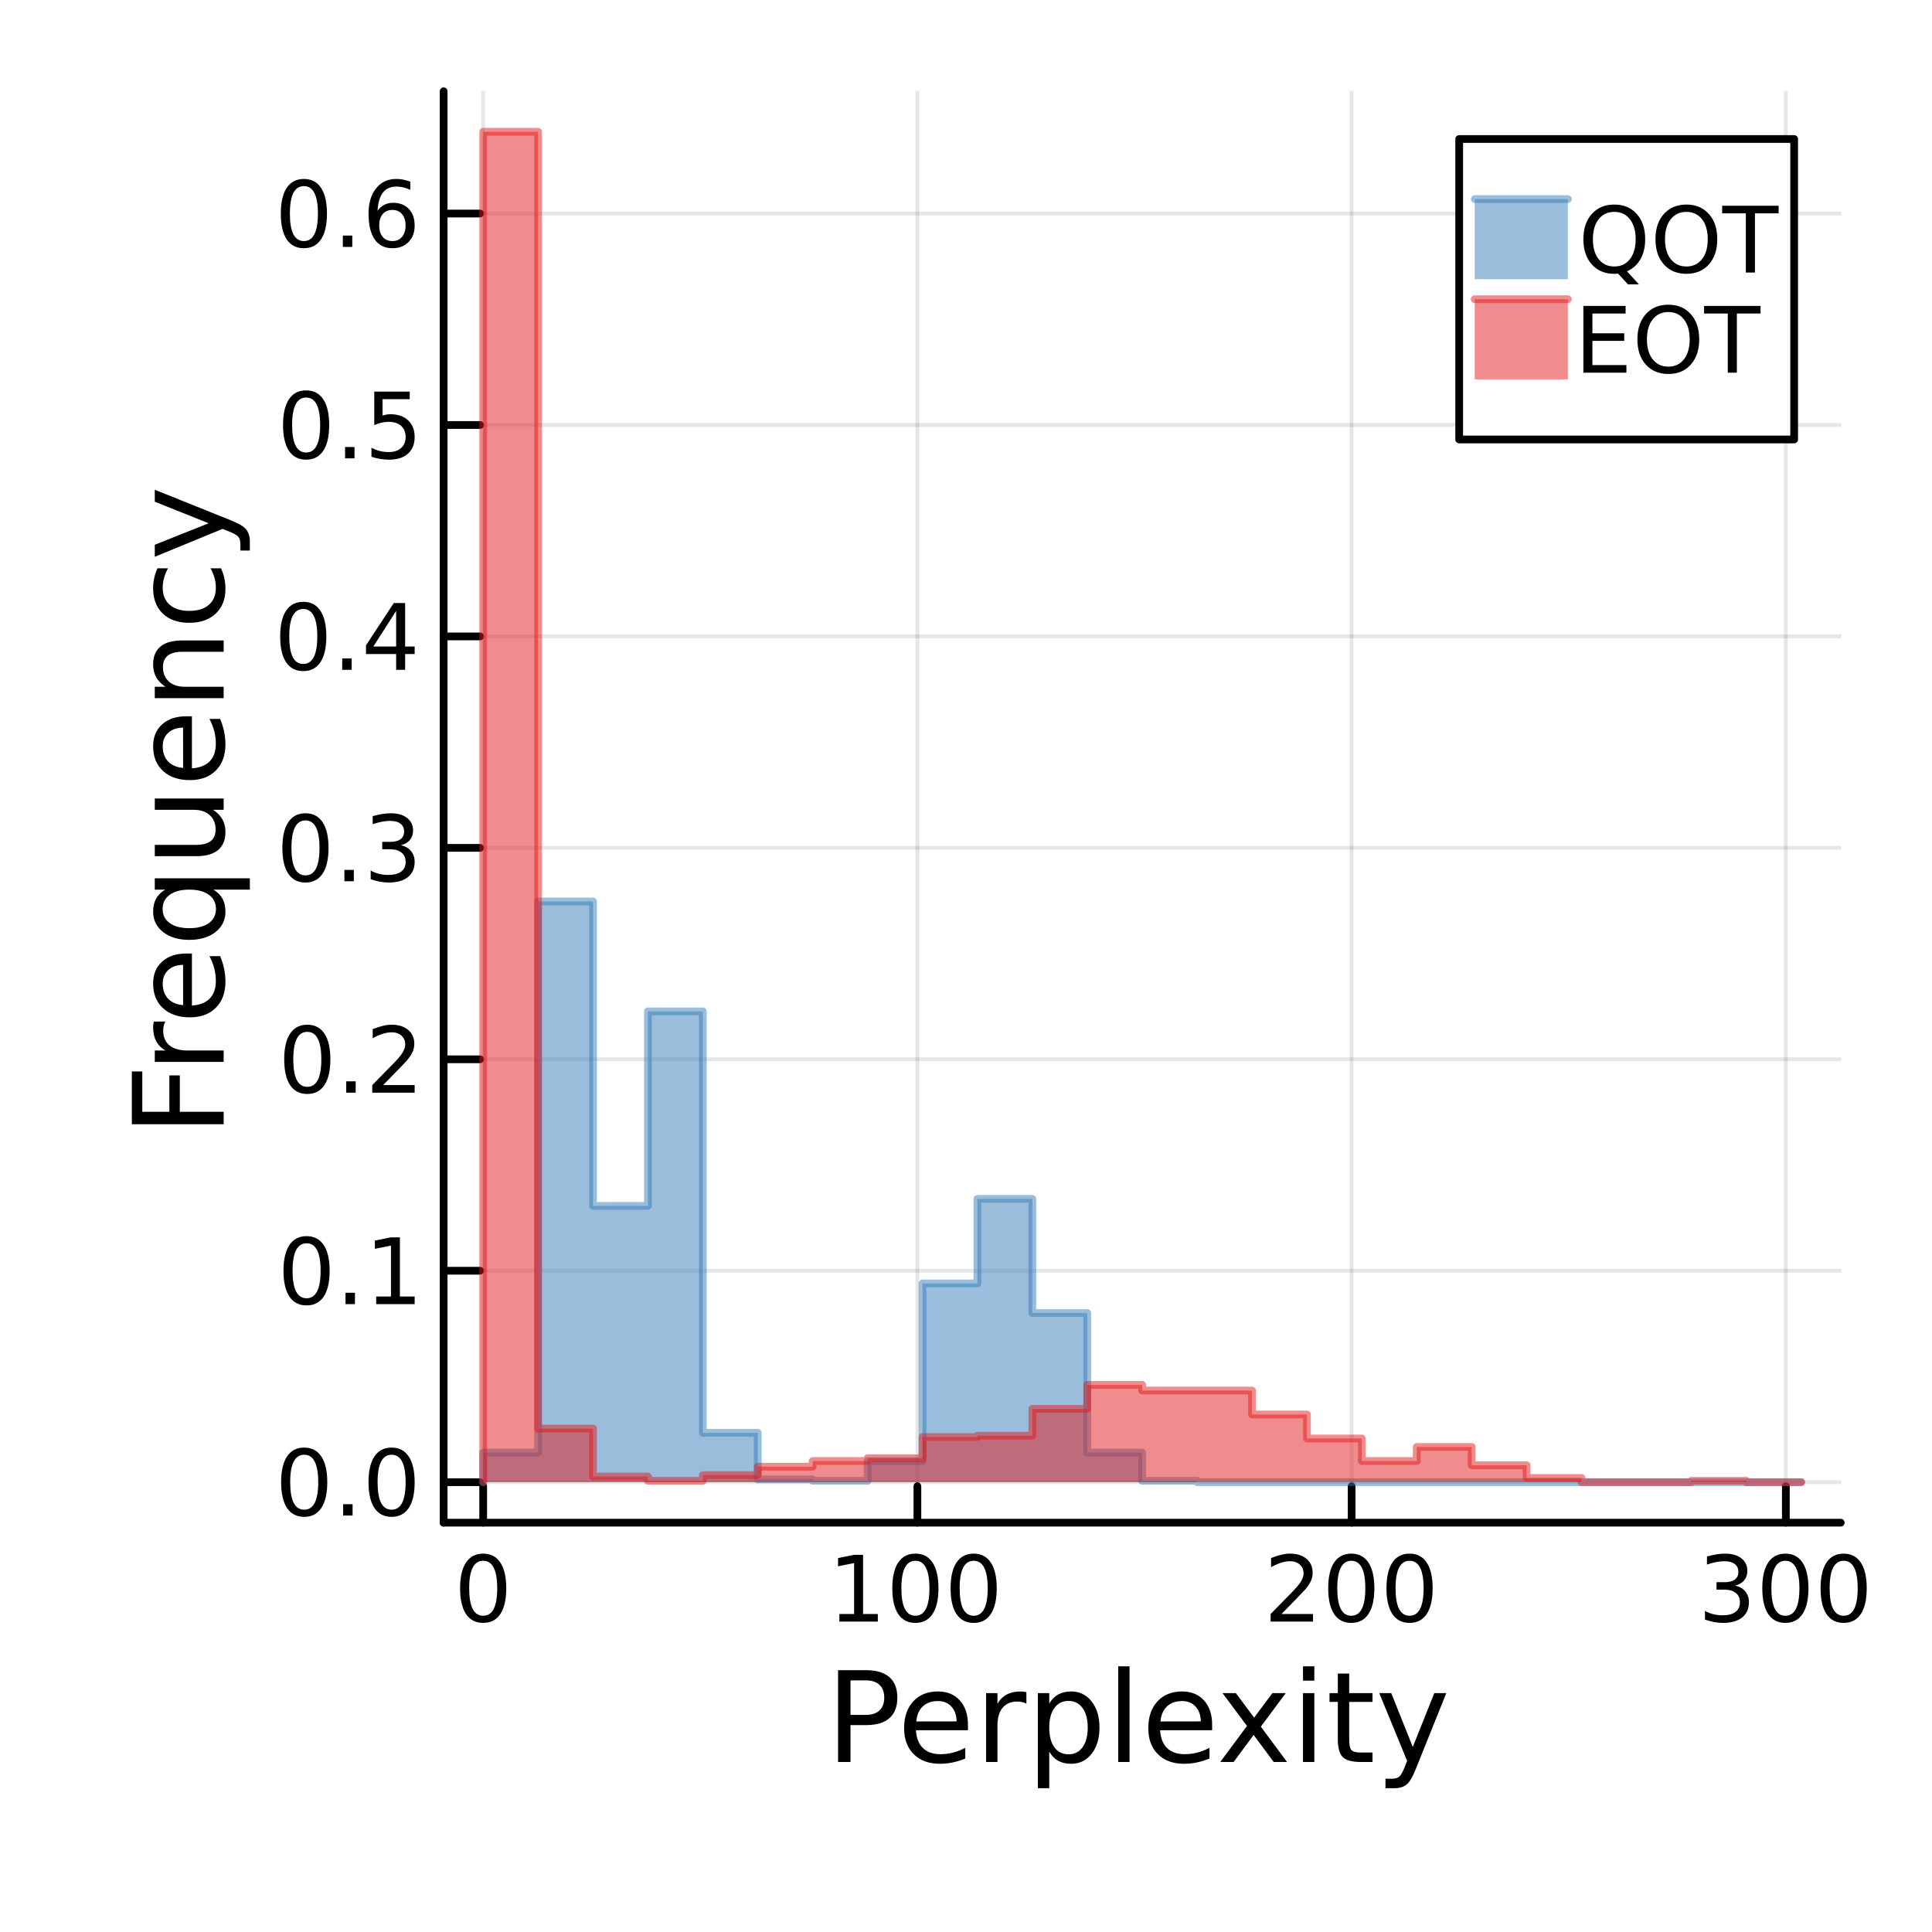 <?xml version="1.0" encoding="utf-8"?>
<svg xmlns="http://www.w3.org/2000/svg" xmlns:xlink="http://www.w3.org/1999/xlink" width="250" height="250" viewBox="0 0 1000 1000">
<rect x="0" y="0" width="1000" height="1000" fill="#333333" stroke="none"/>
<defs>
  <clipPath id="clip730">
    <rect x="0" y="0" width="1000" height="1000"/>
  </clipPath>
</defs>
<path clip-path="url(#clip730)" d="M0 1000 L1000 1000 L1000 0 L0 0  Z" fill="#ffffff" fill-rule="evenodd" fill-opacity="1"/>
<defs>
  <clipPath id="clip731">
    <rect x="200" y="100" width="701" height="701"/>
  </clipPath>
</defs>
<path clip-path="url(#clip730)" d="M229.626 788.14 L952.756 788.14 L952.756 47.244 L229.626 47.244  Z" fill="#ffffff" fill-rule="evenodd" fill-opacity="1"/>
<defs>
  <clipPath id="clip732">
    <rect x="229" y="47" width="724" height="742"/>
  </clipPath>
</defs>
<polyline clip-path="url(#clip732)" style="stroke:#000000; stroke-linecap:round; stroke-linejoin:round; stroke-width:2; stroke-opacity:0.1; fill:none" points="250.092,788.14 250.092,47.244 "/>
<polyline clip-path="url(#clip732)" style="stroke:#000000; stroke-linecap:round; stroke-linejoin:round; stroke-width:2; stroke-opacity:0.1; fill:none" points="474.845,788.14 474.845,47.244 "/>
<polyline clip-path="url(#clip732)" style="stroke:#000000; stroke-linecap:round; stroke-linejoin:round; stroke-width:2; stroke-opacity:0.1; fill:none" points="699.597,788.14 699.597,47.244 "/>
<polyline clip-path="url(#clip732)" style="stroke:#000000; stroke-linecap:round; stroke-linejoin:round; stroke-width:2; stroke-opacity:0.1; fill:none" points="924.35,788.14 924.35,47.244 "/>
<polyline clip-path="url(#clip732)" style="stroke:#000000; stroke-linecap:round; stroke-linejoin:round; stroke-width:2; stroke-opacity:0.1; fill:none" points="229.626,767.171 952.756,767.171 "/>
<polyline clip-path="url(#clip732)" style="stroke:#000000; stroke-linecap:round; stroke-linejoin:round; stroke-width:2; stroke-opacity:0.1; fill:none" points="229.626,657.731 952.756,657.731 "/>
<polyline clip-path="url(#clip732)" style="stroke:#000000; stroke-linecap:round; stroke-linejoin:round; stroke-width:2; stroke-opacity:0.1; fill:none" points="229.626,548.291 952.756,548.291 "/>
<polyline clip-path="url(#clip732)" style="stroke:#000000; stroke-linecap:round; stroke-linejoin:round; stroke-width:2; stroke-opacity:0.1; fill:none" points="229.626,438.85 952.756,438.85 "/>
<polyline clip-path="url(#clip732)" style="stroke:#000000; stroke-linecap:round; stroke-linejoin:round; stroke-width:2; stroke-opacity:0.1; fill:none" points="229.626,329.41 952.756,329.41 "/>
<polyline clip-path="url(#clip732)" style="stroke:#000000; stroke-linecap:round; stroke-linejoin:round; stroke-width:2; stroke-opacity:0.1; fill:none" points="229.626,219.97 952.756,219.97 "/>
<polyline clip-path="url(#clip732)" style="stroke:#000000; stroke-linecap:round; stroke-linejoin:round; stroke-width:2; stroke-opacity:0.1; fill:none" points="229.626,110.53 952.756,110.53 "/>
<polyline clip-path="url(#clip730)" style="stroke:#000000; stroke-linecap:round; stroke-linejoin:round; stroke-width:4; stroke-opacity:1; fill:none" points="229.626,788.14 952.756,788.14 "/>
<polyline clip-path="url(#clip730)" style="stroke:#000000; stroke-linecap:round; stroke-linejoin:round; stroke-width:4; stroke-opacity:1; fill:none" points="250.092,788.14 250.092,769.242 "/>
<polyline clip-path="url(#clip730)" style="stroke:#000000; stroke-linecap:round; stroke-linejoin:round; stroke-width:4; stroke-opacity:1; fill:none" points="474.845,788.14 474.845,769.242 "/>
<polyline clip-path="url(#clip730)" style="stroke:#000000; stroke-linecap:round; stroke-linejoin:round; stroke-width:4; stroke-opacity:1; fill:none" points="699.597,788.14 699.597,769.242 "/>
<polyline clip-path="url(#clip730)" style="stroke:#000000; stroke-linecap:round; stroke-linejoin:round; stroke-width:4; stroke-opacity:1; fill:none" points="924.35,788.14 924.35,769.242 "/>
<path clip-path="url(#clip730)" d="M250.092 807.859 Q246.481 807.859 244.652 811.423 Q242.847 814.965 242.847 822.095 Q242.847 829.201 244.652 832.766 Q246.481 836.307 250.092 836.307 Q253.726 836.307 255.532 832.766 Q257.361 829.201 257.361 822.095 Q257.361 814.965 255.532 811.423 Q253.726 807.859 250.092 807.859 M250.092 804.155 Q255.902 804.155 258.958 808.761 Q262.037 813.345 262.037 822.095 Q262.037 830.821 258.958 835.428 Q255.902 840.011 250.092 840.011 Q244.282 840.011 241.203 835.428 Q238.148 830.821 238.148 822.095 Q238.148 813.345 241.203 808.761 Q244.282 804.155 250.092 804.155 Z" fill="#000000" fill-rule="nonzero" fill-opacity="1" /><path clip-path="url(#clip730)" d="M434.451 835.405 L442.09 835.405 L442.09 809.039 L433.78 810.706 L433.78 806.447 L442.044 804.78 L446.72 804.78 L446.72 835.405 L454.359 835.405 L454.359 839.34 L434.451 839.34 L434.451 835.405 Z" fill="#000000" fill-rule="nonzero" fill-opacity="1" /><path clip-path="url(#clip730)" d="M473.803 807.859 Q470.192 807.859 468.363 811.423 Q466.558 814.965 466.558 822.095 Q466.558 829.201 468.363 832.766 Q470.192 836.307 473.803 836.307 Q477.437 836.307 479.243 832.766 Q481.072 829.201 481.072 822.095 Q481.072 814.965 479.243 811.423 Q477.437 807.859 473.803 807.859 M473.803 804.155 Q479.613 804.155 482.669 808.761 Q485.747 813.345 485.747 822.095 Q485.747 830.821 482.669 835.428 Q479.613 840.011 473.803 840.011 Q467.993 840.011 464.914 835.428 Q461.859 830.821 461.859 822.095 Q461.859 813.345 464.914 808.761 Q467.993 804.155 473.803 804.155 Z" fill="#000000" fill-rule="nonzero" fill-opacity="1" /><path clip-path="url(#clip730)" d="M503.965 807.859 Q500.354 807.859 498.525 811.423 Q496.72 814.965 496.72 822.095 Q496.72 829.201 498.525 832.766 Q500.354 836.307 503.965 836.307 Q507.599 836.307 509.405 832.766 Q511.233 829.201 511.233 822.095 Q511.233 814.965 509.405 811.423 Q507.599 807.859 503.965 807.859 M503.965 804.155 Q509.775 804.155 512.831 808.761 Q515.909 813.345 515.909 822.095 Q515.909 830.821 512.831 835.428 Q509.775 840.011 503.965 840.011 Q498.155 840.011 495.076 835.428 Q492.021 830.821 492.021 822.095 Q492.021 813.345 495.076 808.761 Q498.155 804.155 503.965 804.155 Z" fill="#000000" fill-rule="nonzero" fill-opacity="1" /><path clip-path="url(#clip730)" d="M663.29 835.405 L679.609 835.405 L679.609 839.34 L657.665 839.34 L657.665 835.405 Q660.327 832.65 664.91 828.02 Q669.516 823.368 670.697 822.025 Q672.942 819.502 673.822 817.766 Q674.725 816.007 674.725 814.317 Q674.725 811.562 672.78 809.826 Q670.859 808.09 667.757 808.09 Q665.558 808.09 663.104 808.854 Q660.674 809.618 657.896 811.169 L657.896 806.447 Q660.72 805.312 663.174 804.734 Q665.628 804.155 667.665 804.155 Q673.035 804.155 676.229 806.84 Q679.424 809.525 679.424 814.016 Q679.424 816.146 678.614 818.067 Q677.827 819.965 675.72 822.558 Q675.141 823.229 672.04 826.446 Q668.938 829.641 663.29 835.405 Z" fill="#000000" fill-rule="nonzero" fill-opacity="1" /><path clip-path="url(#clip730)" d="M699.424 807.859 Q695.813 807.859 693.984 811.423 Q692.178 814.965 692.178 822.095 Q692.178 829.201 693.984 832.766 Q695.813 836.307 699.424 836.307 Q703.058 836.307 704.863 832.766 Q706.692 829.201 706.692 822.095 Q706.692 814.965 704.863 811.423 Q703.058 807.859 699.424 807.859 M699.424 804.155 Q705.234 804.155 708.289 808.761 Q711.368 813.345 711.368 822.095 Q711.368 830.821 708.289 835.428 Q705.234 840.011 699.424 840.011 Q693.614 840.011 690.535 835.428 Q687.479 830.821 687.479 822.095 Q687.479 813.345 690.535 808.761 Q693.614 804.155 699.424 804.155 Z" fill="#000000" fill-rule="nonzero" fill-opacity="1" /><path clip-path="url(#clip730)" d="M729.586 807.859 Q725.974 807.859 724.146 811.423 Q722.34 814.965 722.34 822.095 Q722.34 829.201 724.146 832.766 Q725.974 836.307 729.586 836.307 Q733.22 836.307 735.025 832.766 Q736.854 829.201 736.854 822.095 Q736.854 814.965 735.025 811.423 Q733.22 807.859 729.586 807.859 M729.586 804.155 Q735.396 804.155 738.451 808.761 Q741.53 813.345 741.53 822.095 Q741.53 830.821 738.451 835.428 Q735.396 840.011 729.586 840.011 Q723.775 840.011 720.697 835.428 Q717.641 830.821 717.641 822.095 Q717.641 813.345 720.697 808.761 Q723.775 804.155 729.586 804.155 Z" fill="#000000" fill-rule="nonzero" fill-opacity="1" /><path clip-path="url(#clip730)" d="M898.112 820.706 Q901.468 821.423 903.343 823.692 Q905.241 825.96 905.241 829.294 Q905.241 834.409 901.723 837.21 Q898.204 840.011 891.723 840.011 Q889.547 840.011 887.232 839.571 Q884.94 839.155 882.487 838.298 L882.487 833.784 Q884.431 834.919 886.746 835.497 Q889.061 836.076 891.584 836.076 Q895.982 836.076 898.274 834.34 Q900.588 832.604 900.588 829.294 Q900.588 826.238 898.436 824.525 Q896.306 822.789 892.487 822.789 L888.459 822.789 L888.459 818.946 L892.672 818.946 Q896.121 818.946 897.95 817.581 Q899.778 816.192 899.778 813.599 Q899.778 810.937 897.88 809.525 Q896.005 808.09 892.487 808.09 Q890.565 808.09 888.366 808.507 Q886.167 808.923 883.528 809.803 L883.528 805.636 Q886.19 804.896 888.505 804.525 Q890.843 804.155 892.903 804.155 Q898.227 804.155 901.329 806.585 Q904.431 808.993 904.431 813.113 Q904.431 815.983 902.787 817.974 Q901.144 819.942 898.112 820.706 Z" fill="#000000" fill-rule="nonzero" fill-opacity="1" /><path clip-path="url(#clip730)" d="M924.107 807.859 Q920.496 807.859 918.667 811.423 Q916.861 814.965 916.861 822.095 Q916.861 829.201 918.667 832.766 Q920.496 836.307 924.107 836.307 Q927.741 836.307 929.547 832.766 Q931.375 829.201 931.375 822.095 Q931.375 814.965 929.547 811.423 Q927.741 807.859 924.107 807.859 M924.107 804.155 Q929.917 804.155 932.972 808.761 Q936.051 813.345 936.051 822.095 Q936.051 830.821 932.972 835.428 Q929.917 840.011 924.107 840.011 Q918.297 840.011 915.218 835.428 Q912.162 830.821 912.162 822.095 Q912.162 813.345 915.218 808.761 Q918.297 804.155 924.107 804.155 Z" fill="#000000" fill-rule="nonzero" fill-opacity="1" /><path clip-path="url(#clip730)" d="M954.269 807.859 Q950.658 807.859 948.829 811.423 Q947.023 814.965 947.023 822.095 Q947.023 829.201 948.829 832.766 Q950.658 836.307 954.269 836.307 Q957.903 836.307 959.708 832.766 Q961.537 829.201 961.537 822.095 Q961.537 814.965 959.708 811.423 Q957.903 807.859 954.269 807.859 M954.269 804.155 Q960.079 804.155 963.134 808.761 Q966.213 813.345 966.213 822.095 Q966.213 830.821 963.134 835.428 Q960.079 840.011 954.269 840.011 Q948.459 840.011 945.38 835.428 Q942.324 830.821 942.324 822.095 Q942.324 813.345 945.38 808.761 Q948.459 804.155 954.269 804.155 Z" fill="#000000" fill-rule="nonzero" fill-opacity="1" /><path clip-path="url(#clip730)" d="M440.212 869.767 L440.212 887.623 L448.297 887.623 Q452.785 887.623 455.236 885.3 Q457.686 882.976 457.686 878.679 Q457.686 874.414 455.236 872.091 Q452.785 869.767 448.297 869.767 L440.212 869.767 M433.783 864.484 L448.297 864.484 Q456.286 864.484 460.36 868.112 Q464.466 871.709 464.466 878.679 Q464.466 885.713 460.36 889.31 Q456.286 892.907 448.297 892.907 L440.212 892.907 L440.212 912.004 L433.783 912.004 L433.783 864.484 Z" fill="#000000" fill-rule="nonzero" fill-opacity="1" /><path clip-path="url(#clip730)" d="M501.005 892.716 L501.005 895.58 L474.078 895.58 Q474.46 901.628 477.706 904.811 Q480.985 907.962 486.809 907.962 Q490.183 907.962 493.334 907.134 Q496.517 906.307 499.636 904.651 L499.636 910.19 Q496.485 911.526 493.175 912.227 Q489.865 912.927 486.459 912.927 Q477.929 912.927 472.932 907.962 Q467.967 902.996 467.967 894.53 Q467.967 885.777 472.678 880.653 Q477.42 875.497 485.441 875.497 Q492.634 875.497 496.804 880.143 Q501.005 884.759 501.005 892.716 M495.148 890.997 Q495.085 886.191 492.443 883.326 Q489.833 880.462 485.504 880.462 Q480.603 880.462 477.643 883.231 Q474.715 886 474.269 891.029 L495.148 890.997 Z" fill="#000000" fill-rule="nonzero" fill-opacity="1" /><path clip-path="url(#clip730)" d="M531.274 881.83 Q530.287 881.257 529.11 881.003 Q527.964 880.716 526.563 880.716 Q521.598 880.716 518.924 883.963 Q516.283 887.178 516.283 893.225 L516.283 912.004 L510.394 912.004 L510.394 876.356 L516.283 876.356 L516.283 881.894 Q518.129 878.648 521.089 877.088 Q524.049 875.497 528.282 875.497 Q528.887 875.497 529.619 875.592 Q530.351 875.656 531.242 875.815 L531.274 881.83 Z" fill="#000000" fill-rule="nonzero" fill-opacity="1" /><path clip-path="url(#clip730)" d="M543.082 906.657 L543.082 925.563 L537.194 925.563 L537.194 876.356 L543.082 876.356 L543.082 881.767 Q544.928 878.584 547.729 877.056 Q550.562 875.497 554.477 875.497 Q560.97 875.497 565.012 880.653 Q569.086 885.809 569.086 894.212 Q569.086 902.614 565.012 907.771 Q560.97 912.927 554.477 912.927 Q550.562 912.927 547.729 911.399 Q544.928 909.84 543.082 906.657 M563.007 894.212 Q563.007 887.751 560.333 884.09 Q557.692 880.398 553.045 880.398 Q548.398 880.398 545.724 884.09 Q543.082 887.751 543.082 894.212 Q543.082 900.673 545.724 904.365 Q548.398 908.025 553.045 908.025 Q557.692 908.025 560.333 904.365 Q563.007 900.673 563.007 894.212 Z" fill="#000000" fill-rule="nonzero" fill-opacity="1" /><path clip-path="url(#clip730)" d="M578.794 862.479 L584.65 862.479 L584.65 912.004 L578.794 912.004 L578.794 862.479 Z" fill="#000000" fill-rule="nonzero" fill-opacity="1" /><path clip-path="url(#clip730)" d="M627.396 892.716 L627.396 895.58 L600.469 895.58 Q600.851 901.628 604.098 904.811 Q607.376 907.962 613.201 907.962 Q616.574 907.962 619.725 907.134 Q622.908 906.307 626.027 904.651 L626.027 910.19 Q622.876 911.526 619.566 912.227 Q616.256 912.927 612.85 912.927 Q604.32 912.927 599.323 907.962 Q594.358 902.996 594.358 894.53 Q594.358 885.777 599.069 880.653 Q603.811 875.497 611.832 875.497 Q619.025 875.497 623.195 880.143 Q627.396 884.759 627.396 892.716 M621.54 890.997 Q621.476 886.191 618.834 883.326 Q616.224 880.462 611.896 880.462 Q606.994 880.462 604.034 883.231 Q601.106 886 600.66 891.029 L621.54 890.997 Z" fill="#000000" fill-rule="nonzero" fill-opacity="1" /><path clip-path="url(#clip730)" d="M665.495 876.356 L652.604 893.702 L666.163 912.004 L659.256 912.004 L648.88 897.999 L638.504 912.004 L631.597 912.004 L645.443 893.352 L632.775 876.356 L639.682 876.356 L649.135 889.055 L658.588 876.356 L665.495 876.356 Z" fill="#000000" fill-rule="nonzero" fill-opacity="1" /><path clip-path="url(#clip730)" d="M674.439 876.356 L680.295 876.356 L680.295 912.004 L674.439 912.004 L674.439 876.356 M674.439 862.479 L680.295 862.479 L680.295 869.895 L674.439 869.895 L674.439 862.479 Z" fill="#000000" fill-rule="nonzero" fill-opacity="1" /><path clip-path="url(#clip730)" d="M698.342 866.234 L698.342 876.356 L710.405 876.356 L710.405 880.907 L698.342 880.907 L698.342 900.259 Q698.342 904.62 699.519 905.861 Q700.729 907.102 704.389 907.102 L710.405 907.102 L710.405 912.004 L704.389 912.004 Q697.61 912.004 695.032 909.489 Q692.454 906.943 692.454 900.259 L692.454 880.907 L688.157 880.907 L688.157 876.356 L692.454 876.356 L692.454 866.234 L698.342 866.234 Z" fill="#000000" fill-rule="nonzero" fill-opacity="1" /><path clip-path="url(#clip730)" d="M732.939 915.314 Q730.457 921.68 728.102 923.621 Q725.746 925.563 721.799 925.563 L717.121 925.563 L717.121 920.661 L720.558 920.661 Q722.977 920.661 724.314 919.515 Q725.651 918.37 727.274 914.105 L728.324 911.431 L713.906 876.356 L720.113 876.356 L731.253 904.238 L742.393 876.356 L748.599 876.356 L732.939 915.314 Z" fill="#000000" fill-rule="nonzero" fill-opacity="1" /><polyline clip-path="url(#clip730)" style="stroke:#000000; stroke-linecap:round; stroke-linejoin:round; stroke-width:4; stroke-opacity:1; fill:none" points="229.626,788.14 229.626,47.244 "/>
<polyline clip-path="url(#clip730)" style="stroke:#000000; stroke-linecap:round; stroke-linejoin:round; stroke-width:4; stroke-opacity:1; fill:none" points="229.626,767.171 248.524,767.171 "/>
<polyline clip-path="url(#clip730)" style="stroke:#000000; stroke-linecap:round; stroke-linejoin:round; stroke-width:4; stroke-opacity:1; fill:none" points="229.626,657.731 248.524,657.731 "/>
<polyline clip-path="url(#clip730)" style="stroke:#000000; stroke-linecap:round; stroke-linejoin:round; stroke-width:4; stroke-opacity:1; fill:none" points="229.626,548.291 248.524,548.291 "/>
<polyline clip-path="url(#clip730)" style="stroke:#000000; stroke-linecap:round; stroke-linejoin:round; stroke-width:4; stroke-opacity:1; fill:none" points="229.626,438.85 248.524,438.85 "/>
<polyline clip-path="url(#clip730)" style="stroke:#000000; stroke-linecap:round; stroke-linejoin:round; stroke-width:4; stroke-opacity:1; fill:none" points="229.626,329.41 248.524,329.41 "/>
<polyline clip-path="url(#clip730)" style="stroke:#000000; stroke-linecap:round; stroke-linejoin:round; stroke-width:4; stroke-opacity:1; fill:none" points="229.626,219.97 248.524,219.97 "/>
<polyline clip-path="url(#clip730)" style="stroke:#000000; stroke-linecap:round; stroke-linejoin:round; stroke-width:4; stroke-opacity:1; fill:none" points="229.626,110.53 248.524,110.53 "/>
<path clip-path="url(#clip730)" d="M157.451 752.97 Q153.84 752.97 152.011 756.535 Q150.205 760.076 150.205 767.206 Q150.205 774.312 152.011 777.877 Q153.84 781.419 157.451 781.419 Q161.085 781.419 162.89 777.877 Q164.719 774.312 164.719 767.206 Q164.719 760.076 162.89 756.535 Q161.085 752.97 157.451 752.97 M157.451 749.266 Q163.261 749.266 166.316 753.873 Q169.395 758.456 169.395 767.206 Q169.395 775.933 166.316 780.539 Q163.261 785.122 157.451 785.122 Q151.64 785.122 148.562 780.539 Q145.506 775.933 145.506 767.206 Q145.506 758.456 148.562 753.873 Q151.64 749.266 157.451 749.266 Z" fill="#000000" fill-rule="nonzero" fill-opacity="1" /><path clip-path="url(#clip730)" d="M177.613 778.571 L182.497 778.571 L182.497 784.451 L177.613 784.451 L177.613 778.571 Z" fill="#000000" fill-rule="nonzero" fill-opacity="1" /><path clip-path="url(#clip730)" d="M202.682 752.97 Q199.071 752.97 197.242 756.535 Q195.437 760.076 195.437 767.206 Q195.437 774.312 197.242 777.877 Q199.071 781.419 202.682 781.419 Q206.316 781.419 208.122 777.877 Q209.95 774.312 209.95 767.206 Q209.95 760.076 208.122 756.535 Q206.316 752.97 202.682 752.97 M202.682 749.266 Q208.492 749.266 211.548 753.873 Q214.626 758.456 214.626 767.206 Q214.626 775.933 211.548 780.539 Q208.492 785.122 202.682 785.122 Q196.872 785.122 193.793 780.539 Q190.738 775.933 190.738 767.206 Q190.738 758.456 193.793 753.873 Q196.872 749.266 202.682 749.266 Z" fill="#000000" fill-rule="nonzero" fill-opacity="1" /><path clip-path="url(#clip730)" d="M158.677 643.53 Q155.066 643.53 153.238 647.094 Q151.432 650.636 151.432 657.766 Q151.432 664.872 153.238 668.437 Q155.066 671.978 158.677 671.978 Q162.312 671.978 164.117 668.437 Q165.946 664.872 165.946 657.766 Q165.946 650.636 164.117 647.094 Q162.312 643.53 158.677 643.53 M158.677 639.826 Q164.488 639.826 167.543 644.432 Q170.622 649.016 170.622 657.766 Q170.622 666.492 167.543 671.099 Q164.488 675.682 158.677 675.682 Q152.867 675.682 149.789 671.099 Q146.733 666.492 146.733 657.766 Q146.733 649.016 149.789 644.432 Q152.867 639.826 158.677 639.826 Z" fill="#000000" fill-rule="nonzero" fill-opacity="1" /><path clip-path="url(#clip730)" d="M178.839 669.131 L183.724 669.131 L183.724 675.011 L178.839 675.011 L178.839 669.131 Z" fill="#000000" fill-rule="nonzero" fill-opacity="1" /><path clip-path="url(#clip730)" d="M194.719 671.076 L202.358 671.076 L202.358 644.71 L194.048 646.377 L194.048 642.118 L202.312 640.451 L206.987 640.451 L206.987 671.076 L214.626 671.076 L214.626 675.011 L194.719 675.011 L194.719 671.076 Z" fill="#000000" fill-rule="nonzero" fill-opacity="1" /><path clip-path="url(#clip730)" d="M159.048 534.089 Q155.437 534.089 153.608 537.654 Q151.803 541.196 151.803 548.325 Q151.803 555.432 153.608 558.997 Q155.437 562.538 159.048 562.538 Q162.682 562.538 164.488 558.997 Q166.316 555.432 166.316 548.325 Q166.316 541.196 164.488 537.654 Q162.682 534.089 159.048 534.089 M159.048 530.386 Q164.858 530.386 167.914 534.992 Q170.992 539.575 170.992 548.325 Q170.992 557.052 167.914 561.659 Q164.858 566.242 159.048 566.242 Q153.238 566.242 150.159 561.659 Q147.103 557.052 147.103 548.325 Q147.103 539.575 150.159 534.992 Q153.238 530.386 159.048 530.386 Z" fill="#000000" fill-rule="nonzero" fill-opacity="1" /><path clip-path="url(#clip730)" d="M179.21 559.691 L184.094 559.691 L184.094 565.571 L179.21 565.571 L179.21 559.691 Z" fill="#000000" fill-rule="nonzero" fill-opacity="1" /><path clip-path="url(#clip730)" d="M198.307 561.635 L214.626 561.635 L214.626 565.571 L192.682 565.571 L192.682 561.635 Q195.344 558.881 199.927 554.251 Q204.534 549.599 205.714 548.256 Q207.96 545.733 208.839 543.997 Q209.742 542.237 209.742 540.548 Q209.742 537.793 207.798 536.057 Q205.876 534.321 202.774 534.321 Q200.575 534.321 198.122 535.085 Q195.691 535.849 192.913 537.399 L192.913 532.677 Q195.737 531.543 198.191 530.964 Q200.645 530.386 202.682 530.386 Q208.052 530.386 211.247 533.071 Q214.441 535.756 214.441 540.247 Q214.441 542.376 213.631 544.298 Q212.844 546.196 210.737 548.788 Q210.159 549.46 207.057 552.677 Q203.955 555.872 198.307 561.635 Z" fill="#000000" fill-rule="nonzero" fill-opacity="1" /><path clip-path="url(#clip730)" d="M158.099 424.649 Q154.488 424.649 152.659 428.214 Q150.853 431.756 150.853 438.885 Q150.853 445.992 152.659 449.556 Q154.488 453.098 158.099 453.098 Q161.733 453.098 163.539 449.556 Q165.367 445.992 165.367 438.885 Q165.367 431.756 163.539 428.214 Q161.733 424.649 158.099 424.649 M158.099 420.945 Q163.909 420.945 166.964 425.552 Q170.043 430.135 170.043 438.885 Q170.043 447.612 166.964 452.218 Q163.909 456.802 158.099 456.802 Q152.289 456.802 149.21 452.218 Q146.154 447.612 146.154 438.885 Q146.154 430.135 149.21 425.552 Q152.289 420.945 158.099 420.945 Z" fill="#000000" fill-rule="nonzero" fill-opacity="1" /><path clip-path="url(#clip730)" d="M178.261 450.251 L183.145 450.251 L183.145 456.13 L178.261 456.13 L178.261 450.251 Z" fill="#000000" fill-rule="nonzero" fill-opacity="1" /><path clip-path="url(#clip730)" d="M207.497 437.496 Q210.853 438.214 212.728 440.482 Q214.626 442.751 214.626 446.084 Q214.626 451.2 211.108 454.001 Q207.589 456.802 201.108 456.802 Q198.932 456.802 196.617 456.362 Q194.325 455.945 191.872 455.089 L191.872 450.575 Q193.816 451.709 196.131 452.288 Q198.446 452.867 200.969 452.867 Q205.367 452.867 207.659 451.13 Q209.974 449.394 209.974 446.084 Q209.974 443.029 207.821 441.316 Q205.691 439.58 201.872 439.58 L197.844 439.58 L197.844 435.737 L202.057 435.737 Q205.506 435.737 207.335 434.371 Q209.163 432.982 209.163 430.39 Q209.163 427.728 207.265 426.316 Q205.39 424.881 201.872 424.881 Q199.95 424.881 197.751 425.297 Q195.552 425.714 192.913 426.594 L192.913 422.427 Q195.575 421.686 197.89 421.316 Q200.228 420.945 202.288 420.945 Q207.612 420.945 210.714 423.376 Q213.816 425.783 213.816 429.904 Q213.816 432.774 212.173 434.765 Q210.529 436.732 207.497 437.496 Z" fill="#000000" fill-rule="nonzero" fill-opacity="1" /><path clip-path="url(#clip730)" d="M156.965 315.209 Q153.353 315.209 151.525 318.774 Q149.719 322.315 149.719 329.445 Q149.719 336.551 151.525 340.116 Q153.353 343.658 156.965 343.658 Q160.599 343.658 162.404 340.116 Q164.233 336.551 164.233 329.445 Q164.233 322.315 162.404 318.774 Q160.599 315.209 156.965 315.209 M156.965 311.505 Q162.775 311.505 165.83 316.112 Q168.909 320.695 168.909 329.445 Q168.909 338.172 165.83 342.778 Q162.775 347.361 156.965 347.361 Q151.154 347.361 148.076 342.778 Q145.02 338.172 145.02 329.445 Q145.02 320.695 148.076 316.112 Q151.154 311.505 156.965 311.505 Z" fill="#000000" fill-rule="nonzero" fill-opacity="1" /><path clip-path="url(#clip730)" d="M177.126 340.811 L182.011 340.811 L182.011 346.69 L177.126 346.69 L177.126 340.811 Z" fill="#000000" fill-rule="nonzero" fill-opacity="1" /><path clip-path="url(#clip730)" d="M205.043 316.204 L193.237 334.653 L205.043 334.653 L205.043 316.204 M203.816 312.13 L209.696 312.13 L209.696 334.653 L214.626 334.653 L214.626 338.542 L209.696 338.542 L209.696 346.69 L205.043 346.69 L205.043 338.542 L189.441 338.542 L189.441 334.028 L203.816 312.13 Z" fill="#000000" fill-rule="nonzero" fill-opacity="1" /><path clip-path="url(#clip730)" d="M158.446 205.769 Q154.835 205.769 153.006 209.333 Q151.201 212.875 151.201 220.005 Q151.201 227.111 153.006 230.676 Q154.835 234.218 158.446 234.218 Q162.08 234.218 163.886 230.676 Q165.714 227.111 165.714 220.005 Q165.714 212.875 163.886 209.333 Q162.08 205.769 158.446 205.769 M158.446 202.065 Q164.256 202.065 167.312 206.671 Q170.39 211.255 170.39 220.005 Q170.39 228.731 167.312 233.338 Q164.256 237.921 158.446 237.921 Q152.636 237.921 149.557 233.338 Q146.502 228.731 146.502 220.005 Q146.502 211.255 149.557 206.671 Q152.636 202.065 158.446 202.065 Z" fill="#000000" fill-rule="nonzero" fill-opacity="1" /><path clip-path="url(#clip730)" d="M178.608 231.37 L183.492 231.37 L183.492 237.25 L178.608 237.25 L178.608 231.37 Z" fill="#000000" fill-rule="nonzero" fill-opacity="1" /><path clip-path="url(#clip730)" d="M193.724 202.69 L212.08 202.69 L212.08 206.625 L198.006 206.625 L198.006 215.097 Q199.024 214.75 200.043 214.588 Q201.062 214.403 202.08 214.403 Q207.867 214.403 211.247 217.574 Q214.626 220.745 214.626 226.162 Q214.626 231.741 211.154 234.843 Q207.682 237.921 201.362 237.921 Q199.187 237.921 196.918 237.551 Q194.673 237.181 192.265 236.44 L192.265 231.741 Q194.349 232.875 196.571 233.431 Q198.793 233.986 201.27 233.986 Q205.274 233.986 207.612 231.88 Q209.95 229.773 209.95 226.162 Q209.95 222.551 207.612 220.444 Q205.274 218.338 201.27 218.338 Q199.395 218.338 197.52 218.755 Q195.668 219.171 193.724 220.051 L193.724 202.69 Z" fill="#000000" fill-rule="nonzero" fill-opacity="1" /><path clip-path="url(#clip730)" d="M157.289 96.328 Q153.678 96.328 151.849 99.893 Q150.043 103.435 150.043 110.564 Q150.043 117.671 151.849 121.236 Q153.678 124.777 157.289 124.777 Q160.923 124.777 162.728 121.236 Q164.557 117.671 164.557 110.564 Q164.557 103.435 162.728 99.893 Q160.923 96.328 157.289 96.328 M157.289 92.625 Q163.099 92.625 166.154 97.231 Q169.233 101.814 169.233 110.564 Q169.233 119.291 166.154 123.898 Q163.099 128.481 157.289 128.481 Q151.478 128.481 148.4 123.898 Q145.344 119.291 145.344 110.564 Q145.344 101.814 148.4 97.231 Q151.478 92.625 157.289 92.625 Z" fill="#000000" fill-rule="nonzero" fill-opacity="1" /><path clip-path="url(#clip730)" d="M177.451 121.93 L182.335 121.93 L182.335 127.81 L177.451 127.81 L177.451 121.93 Z" fill="#000000" fill-rule="nonzero" fill-opacity="1" /><path clip-path="url(#clip730)" d="M203.099 108.666 Q199.95 108.666 198.099 110.819 Q196.27 112.972 196.27 116.722 Q196.27 120.449 198.099 122.625 Q199.95 124.777 203.099 124.777 Q206.247 124.777 208.075 122.625 Q209.927 120.449 209.927 116.722 Q209.927 112.972 208.075 110.819 Q206.247 108.666 203.099 108.666 M212.381 94.014 L212.381 98.273 Q210.622 97.439 208.816 97 Q207.034 96.56 205.274 96.56 Q200.645 96.56 198.191 99.685 Q195.761 102.81 195.413 109.129 Q196.779 107.115 198.839 106.051 Q200.899 104.963 203.376 104.963 Q208.585 104.963 211.594 108.134 Q214.626 111.282 214.626 116.722 Q214.626 122.046 211.478 125.263 Q208.33 128.481 203.099 128.481 Q197.103 128.481 193.932 123.898 Q190.761 119.291 190.761 110.564 Q190.761 102.37 194.65 97.509 Q198.538 92.625 205.089 92.625 Q206.849 92.625 208.631 92.972 Q210.436 93.319 212.381 94.014 Z" fill="#000000" fill-rule="nonzero" fill-opacity="1" /><path clip-path="url(#clip730)" d="M68.244 581.895 L68.244 554.586 L73.655 554.586 L73.655 575.466 L87.66 575.466 L87.66 556.624 L93.07 556.624 L93.07 575.466 L115.764 575.466 L115.764 581.895 L68.244 581.895 Z" fill="#000000" fill-rule="nonzero" fill-opacity="1" /><path clip-path="url(#clip730)" d="M85.591 528.742 Q85.018 529.728 84.763 530.906 Q84.477 532.052 84.477 533.452 Q84.477 538.418 87.723 541.091 Q90.938 543.733 96.985 543.733 L115.764 543.733 L115.764 549.621 L80.116 549.621 L80.116 543.733 L85.654 543.733 Q82.408 541.887 80.848 538.927 Q79.257 535.967 79.257 531.734 Q79.257 531.129 79.352 530.397 Q79.416 529.665 79.575 528.774 L85.591 528.742 Z" fill="#000000" fill-rule="nonzero" fill-opacity="1" /><path clip-path="url(#clip730)" d="M96.476 493.539 L99.341 493.539 L99.341 520.466 Q105.388 520.084 108.571 516.838 Q111.722 513.56 111.722 507.735 Q111.722 504.361 110.894 501.21 Q110.067 498.027 108.412 494.908 L113.95 494.908 Q115.287 498.059 115.987 501.369 Q116.687 504.679 116.687 508.085 Q116.687 516.615 111.722 521.612 Q106.757 526.577 98.29 526.577 Q89.537 526.577 84.413 521.867 Q79.257 517.124 79.257 509.104 Q79.257 501.91 83.904 497.741 Q88.519 493.539 96.476 493.539 M94.757 499.396 Q89.951 499.459 87.087 502.101 Q84.222 504.711 84.222 509.04 Q84.222 513.941 86.991 516.902 Q89.76 519.83 94.789 520.275 L94.757 499.396 Z" fill="#000000" fill-rule="nonzero" fill-opacity="1" /><path clip-path="url(#clip730)" d="M97.972 480.426 Q104.433 480.426 108.125 477.784 Q111.786 475.111 111.786 470.464 Q111.786 465.817 108.125 463.143 Q104.433 460.47 97.972 460.47 Q91.511 460.47 87.85 463.143 Q84.158 465.817 84.158 470.464 Q84.158 475.111 87.85 477.784 Q91.511 480.426 97.972 480.426 M110.417 460.47 Q113.6 462.316 115.159 465.148 Q116.687 467.949 116.687 471.896 Q116.687 478.357 111.531 482.431 Q106.375 486.473 97.972 486.473 Q89.569 486.473 84.413 482.431 Q79.257 478.357 79.257 471.896 Q79.257 467.949 80.816 465.148 Q82.344 462.316 85.527 460.47 L80.116 460.47 L80.116 454.613 L129.323 454.613 L129.323 460.47 L110.417 460.47 Z" fill="#000000" fill-rule="nonzero" fill-opacity="1" /><path clip-path="url(#clip730)" d="M101.696 443.155 L80.116 443.155 L80.116 437.298 L101.473 437.298 Q106.534 437.298 109.08 435.325 Q111.595 433.352 111.595 429.405 Q111.595 424.662 108.571 421.925 Q105.547 419.156 100.327 419.156 L80.116 419.156 L80.116 413.3 L115.764 413.3 L115.764 419.156 L110.29 419.156 Q113.536 421.289 115.128 424.121 Q116.687 426.922 116.687 430.646 Q116.687 436.789 112.868 439.972 Q109.048 443.155 101.696 443.155 M79.257 428.418 L79.257 428.418 Z" fill="#000000" fill-rule="nonzero" fill-opacity="1" /><path clip-path="url(#clip730)" d="M96.476 370.745 L99.341 370.745 L99.341 397.672 Q105.388 397.29 108.571 394.043 Q111.722 390.765 111.722 384.94 Q111.722 381.567 110.894 378.416 Q110.067 375.233 108.412 372.114 L113.95 372.114 Q115.287 375.265 115.987 378.575 Q116.687 381.885 116.687 385.291 Q116.687 393.821 111.722 398.818 Q106.757 403.783 98.29 403.783 Q89.537 403.783 84.413 399.072 Q79.257 394.33 79.257 386.309 Q79.257 379.116 83.904 374.946 Q88.519 370.745 96.476 370.745 M94.757 376.601 Q89.951 376.665 87.087 379.307 Q84.222 381.917 84.222 386.245 Q84.222 391.147 86.991 394.107 Q89.76 397.035 94.789 397.481 L94.757 376.601 Z" fill="#000000" fill-rule="nonzero" fill-opacity="1" /><path clip-path="url(#clip730)" d="M94.248 331.5 L115.764 331.5 L115.764 337.357 L94.439 337.357 Q89.378 337.357 86.864 339.33 Q84.349 341.303 84.349 345.25 Q84.349 349.993 87.373 352.73 Q90.397 355.467 95.617 355.467 L115.764 355.467 L115.764 361.355 L80.116 361.355 L80.116 355.467 L85.654 355.467 Q82.44 353.367 80.848 350.534 Q79.257 347.669 79.257 343.945 Q79.257 337.802 83.076 334.651 Q86.864 331.5 94.248 331.5 Z" fill="#000000" fill-rule="nonzero" fill-opacity="1" /><path clip-path="url(#clip730)" d="M81.485 294.165 L86.959 294.165 Q85.591 296.648 84.922 299.163 Q84.222 301.645 84.222 304.191 Q84.222 309.889 87.85 313.04 Q91.447 316.191 97.972 316.191 Q104.497 316.191 108.125 313.04 Q111.722 309.889 111.722 304.191 Q111.722 301.645 111.054 299.163 Q110.353 296.648 108.985 294.165 L114.396 294.165 Q115.541 296.616 116.114 299.258 Q116.687 301.868 116.687 304.828 Q116.687 312.881 111.626 317.623 Q106.566 322.366 97.972 322.366 Q89.251 322.366 84.254 317.591 Q79.257 312.785 79.257 304.446 Q79.257 301.741 79.83 299.163 Q80.371 296.584 81.485 294.165 Z" fill="#000000" fill-rule="nonzero" fill-opacity="1" /><path clip-path="url(#clip730)" d="M119.074 269.148 Q125.44 271.631 127.382 273.986 Q129.323 276.341 129.323 280.288 L129.323 284.967 L124.422 284.967 L124.422 281.53 Q124.422 279.111 123.276 277.774 Q122.13 276.437 117.865 274.814 L115.191 273.763 L80.116 288.182 L80.116 281.975 L107.998 270.835 L80.116 259.695 L80.116 253.489 L119.074 269.148 Z" fill="#000000" fill-rule="nonzero" fill-opacity="1" /><path clip-path="url(#clip732)" d="M250.092 767.171 L250.092 751.849 L278.517 751.849 L278.517 466.575 L306.942 466.575 L306.942 624.169 L335.367 624.169 L335.367 523.484 L363.792 523.484 L363.792 741.635 L392.217 741.635 L392.217 765.712 L420.642 765.712 L420.642 766.441 L449.067 766.441 L449.067 756.227 L477.491 756.227 L477.491 664.297 L505.916 664.297 L505.916 620.521 L534.341 620.521 L534.341 679.619 L562.766 679.619 L562.766 751.849 L591.191 751.849 L591.191 766.441 L619.616 766.441 L619.616 767.171 L648.041 767.171 L648.041 767.171 L676.466 767.171 L676.466 767.171 L704.891 767.171 L704.891 767.171 L733.316 767.171 L733.316 767.171 L761.741 767.171 L761.741 767.171 L790.165 767.171 L790.165 767.171 L818.59 767.171 L818.59 767.171 L847.015 767.171 L847.015 767.171 L875.44 767.171 L875.44 767.171 L903.865 767.171 L903.865 767.171 L932.29 767.171 L932.29 767.171 L903.865 767.171 L903.865 767.171 L875.44 767.171 L875.44 767.171 L847.015 767.171 L847.015 767.171 L818.59 767.171 L818.59 767.171 L790.165 767.171 L790.165 767.171 L761.741 767.171 L761.741 767.171 L733.316 767.171 L733.316 767.171 L704.891 767.171 L704.891 767.171 L676.466 767.171 L676.466 767.171 L648.041 767.171 L648.041 767.171 L619.616 767.171 L619.616 767.171 L591.191 767.171 L591.191 767.171 L562.766 767.171 L562.766 767.171 L534.341 767.171 L534.341 767.171 L505.916 767.171 L505.916 767.171 L477.491 767.171 L477.491 767.171 L449.067 767.171 L449.067 767.171 L420.642 767.171 L420.642 767.171 L392.217 767.171 L392.217 767.171 L363.792 767.171 L363.792 767.171 L335.367 767.171 L335.367 767.171 L306.942 767.171 L306.942 767.171 L278.517 767.171 L278.517 767.171 L250.092 767.171 L250.092 767.171  Z" fill="#377db8" fill-rule="evenodd" fill-opacity="0.5"/>
<polyline clip-path="url(#clip732)" style="stroke:#377db8; stroke-linecap:round; stroke-linejoin:round; stroke-width:4; stroke-opacity:0.5; fill:none" points="250.092,767.171 250.092,751.849 278.517,751.849 278.517,466.575 306.942,466.575 306.942,624.169 335.367,624.169 335.367,523.484 363.792,523.484 363.792,741.635 392.217,741.635 392.217,765.712 420.642,765.712 420.642,766.441 449.067,766.441 449.067,756.227 477.491,756.227 477.491,664.297 505.916,664.297 505.916,620.521 534.341,620.521 534.341,679.619 562.766,679.619 562.766,751.849 591.191,751.849 591.191,766.441 619.616,766.441 619.616,767.171 648.041,767.171 676.466,767.171 704.891,767.171 733.316,767.171 761.741,767.171 790.165,767.171 818.59,767.171 847.015,767.171 875.44,767.171 903.865,767.171 932.29,767.171 "/>
<path clip-path="url(#clip732)" d="M250.092 767.171 L250.092 68.213 L278.517 68.213 L278.517 739.446 L306.942 739.446 L306.942 764.253 L335.367 764.253 L335.367 766.441 L363.792 766.441 L363.792 763.523 L392.217 763.523 L392.217 759.145 L420.642 759.145 L420.642 756.227 L449.067 756.227 L449.067 754.768 L477.491 754.768 L477.491 743.824 L505.916 743.824 L505.916 743.094 L534.341 743.094 L534.341 729.232 L562.766 729.232 L562.766 716.829 L591.191 716.829 L591.191 719.747 L619.616 719.747 L619.616 719.747 L648.041 719.747 L648.041 732.15 L676.466 732.15 L676.466 744.553 L704.891 744.553 L704.891 756.227 L733.316 756.227 L733.316 748.931 L761.741 748.931 L761.741 758.416 L790.165 758.416 L790.165 764.982 L818.59 764.982 L818.59 767.171 L847.015 767.171 L847.015 767.171 L875.44 767.171 L875.44 766.441 L903.865 766.441 L903.865 767.171 L932.29 767.171 L932.29 767.171 L903.865 767.171 L903.865 767.171 L875.44 767.171 L875.44 767.171 L847.015 767.171 L847.015 767.171 L818.59 767.171 L818.59 767.171 L790.165 767.171 L790.165 767.171 L761.741 767.171 L761.741 767.171 L733.316 767.171 L733.316 767.171 L704.891 767.171 L704.891 767.171 L676.466 767.171 L676.466 767.171 L648.041 767.171 L648.041 767.171 L619.616 767.171 L619.616 767.171 L591.191 767.171 L591.191 767.171 L562.766 767.171 L562.766 767.171 L534.341 767.171 L534.341 767.171 L505.916 767.171 L505.916 767.171 L477.491 767.171 L477.491 767.171 L449.067 767.171 L449.067 767.171 L420.642 767.171 L420.642 767.171 L392.217 767.171 L392.217 767.171 L363.792 767.171 L363.792 767.171 L335.367 767.171 L335.367 767.171 L306.942 767.171 L306.942 767.171 L278.517 767.171 L278.517 767.171 L250.092 767.171 L250.092 767.171  Z" fill="#e31a1c" fill-rule="evenodd" fill-opacity="0.5"/>
<polyline clip-path="url(#clip732)" style="stroke:#e31a1c; stroke-linecap:round; stroke-linejoin:round; stroke-width:4; stroke-opacity:0.5; fill:none" points="250.092,767.171 250.092,68.213 278.517,68.213 278.517,739.446 306.942,739.446 306.942,764.253 335.367,764.253 335.367,766.441 363.792,766.441 363.792,763.523 392.217,763.523 392.217,759.145 420.642,759.145 420.642,756.227 449.067,756.227 449.067,754.768 477.491,754.768 477.491,743.824 505.916,743.824 505.916,743.094 534.341,743.094 534.341,729.232 562.766,729.232 562.766,716.829 591.191,716.829 591.191,719.747 619.616,719.747 648.041,719.747 648.041,732.15 676.466,732.15 676.466,744.553 704.891,744.553 704.891,756.227 733.316,756.227 733.316,748.931 761.741,748.931 761.741,758.416 790.165,758.416 790.165,764.982 818.59,764.982 818.59,767.171 847.015,767.171 875.44,767.171 875.44,766.441 903.865,766.441 903.865,767.171 932.29,767.171 "/>
<path clip-path="url(#clip730)" d="M755.274 227.461 L928.652 227.461 L928.652 71.941 L755.274 71.941  Z" fill="#ffffff" fill-rule="evenodd" fill-opacity="1"/>
<polyline clip-path="url(#clip730)" style="stroke:#000000; stroke-linecap:round; stroke-linejoin:round; stroke-width:4; stroke-opacity:1; fill:none" points="755.274,227.461 928.652,227.461 928.652,71.941 755.274,71.941 755.274,227.461 "/>
<path clip-path="url(#clip730)" d="M763.309 144.517 L811.518 144.517 L811.518 103.045 L763.309 103.045 L763.309 144.517  Z" fill="#377db8" fill-rule="evenodd" fill-opacity="0.5"/>
<polyline clip-path="url(#clip730)" style="stroke:#377db8; stroke-linecap:round; stroke-linejoin:round; stroke-width:4; stroke-opacity:0.5; fill:none" points="763.309,103.045 811.518,103.045 "/>
<path clip-path="url(#clip730)" d="M835.571 109.672 Q830.478 109.672 827.469 113.468 Q824.483 117.264 824.483 123.815 Q824.483 130.343 827.469 134.139 Q830.478 137.936 835.571 137.936 Q840.664 137.936 843.626 134.139 Q846.613 130.343 846.613 123.815 Q846.613 117.264 843.626 113.468 Q840.664 109.672 835.571 109.672 M842.122 140.436 L848.279 147.172 L842.631 147.172 L837.515 141.639 Q836.752 141.686 836.335 141.709 Q835.941 141.732 835.571 141.732 Q828.279 141.732 823.904 136.871 Q819.553 131.987 819.553 123.815 Q819.553 115.621 823.904 110.76 Q828.279 105.876 835.571 105.876 Q842.839 105.876 847.191 110.76 Q851.543 115.621 851.543 123.815 Q851.543 129.834 849.113 134.116 Q846.705 138.399 842.122 140.436 Z" fill="#000000" fill-rule="nonzero" fill-opacity="1" /><path clip-path="url(#clip730)" d="M872.886 109.672 Q867.793 109.672 864.784 113.468 Q861.798 117.264 861.798 123.815 Q861.798 130.343 864.784 134.139 Q867.793 137.936 872.886 137.936 Q877.978 137.936 880.941 134.139 Q883.927 130.343 883.927 123.815 Q883.927 117.264 880.941 113.468 Q877.978 109.672 872.886 109.672 M872.886 105.876 Q880.154 105.876 884.506 110.76 Q888.858 115.621 888.858 123.815 Q888.858 131.987 884.506 136.871 Q880.154 141.732 872.886 141.732 Q865.594 141.732 861.219 136.871 Q856.867 132.01 856.867 123.815 Q856.867 115.621 861.219 110.76 Q865.594 105.876 872.886 105.876 Z" fill="#000000" fill-rule="nonzero" fill-opacity="1" /><path clip-path="url(#clip730)" d="M891.381 106.501 L920.617 106.501 L920.617 110.436 L908.348 110.436 L908.348 141.061 L903.649 141.061 L903.649 110.436 L891.381 110.436 L891.381 106.501 Z" fill="#000000" fill-rule="nonzero" fill-opacity="1" /><path clip-path="url(#clip730)" d="M763.309 196.357 L811.518 196.357 L811.518 154.885 L763.309 154.885 L763.309 196.357  Z" fill="#e31a1c" fill-rule="evenodd" fill-opacity="0.5"/>
<polyline clip-path="url(#clip730)" style="stroke:#e31a1c; stroke-linecap:round; stroke-linejoin:round; stroke-width:4; stroke-opacity:0.5; fill:none" points="763.309,154.885 811.518,154.885 "/>
<path clip-path="url(#clip730)" d="M819.553 158.341 L841.404 158.341 L841.404 162.276 L824.228 162.276 L824.228 172.507 L840.687 172.507 L840.687 176.442 L824.228 176.442 L824.228 188.965 L841.821 188.965 L841.821 192.901 L819.553 192.901 L819.553 158.341 Z" fill="#000000" fill-rule="nonzero" fill-opacity="1" /><path clip-path="url(#clip730)" d="M863.534 161.512 Q858.441 161.512 855.432 165.308 Q852.446 169.104 852.446 175.655 Q852.446 182.183 855.432 185.979 Q858.441 189.776 863.534 189.776 Q868.626 189.776 871.589 185.979 Q874.575 182.183 874.575 175.655 Q874.575 169.104 871.589 165.308 Q868.626 161.512 863.534 161.512 M863.534 157.716 Q870.802 157.716 875.154 162.6 Q879.506 167.461 879.506 175.655 Q879.506 183.827 875.154 188.711 Q870.802 193.572 863.534 193.572 Q856.242 193.572 851.867 188.711 Q847.515 183.85 847.515 175.655 Q847.515 167.461 851.867 162.6 Q856.242 157.716 863.534 157.716 Z" fill="#000000" fill-rule="nonzero" fill-opacity="1" /><path clip-path="url(#clip730)" d="M882.029 158.341 L911.265 158.341 L911.265 162.276 L898.997 162.276 L898.997 192.901 L894.298 192.901 L894.298 162.276 L882.029 162.276 L882.029 158.341 Z" fill="#000000" fill-rule="nonzero" fill-opacity="1" /></svg>
